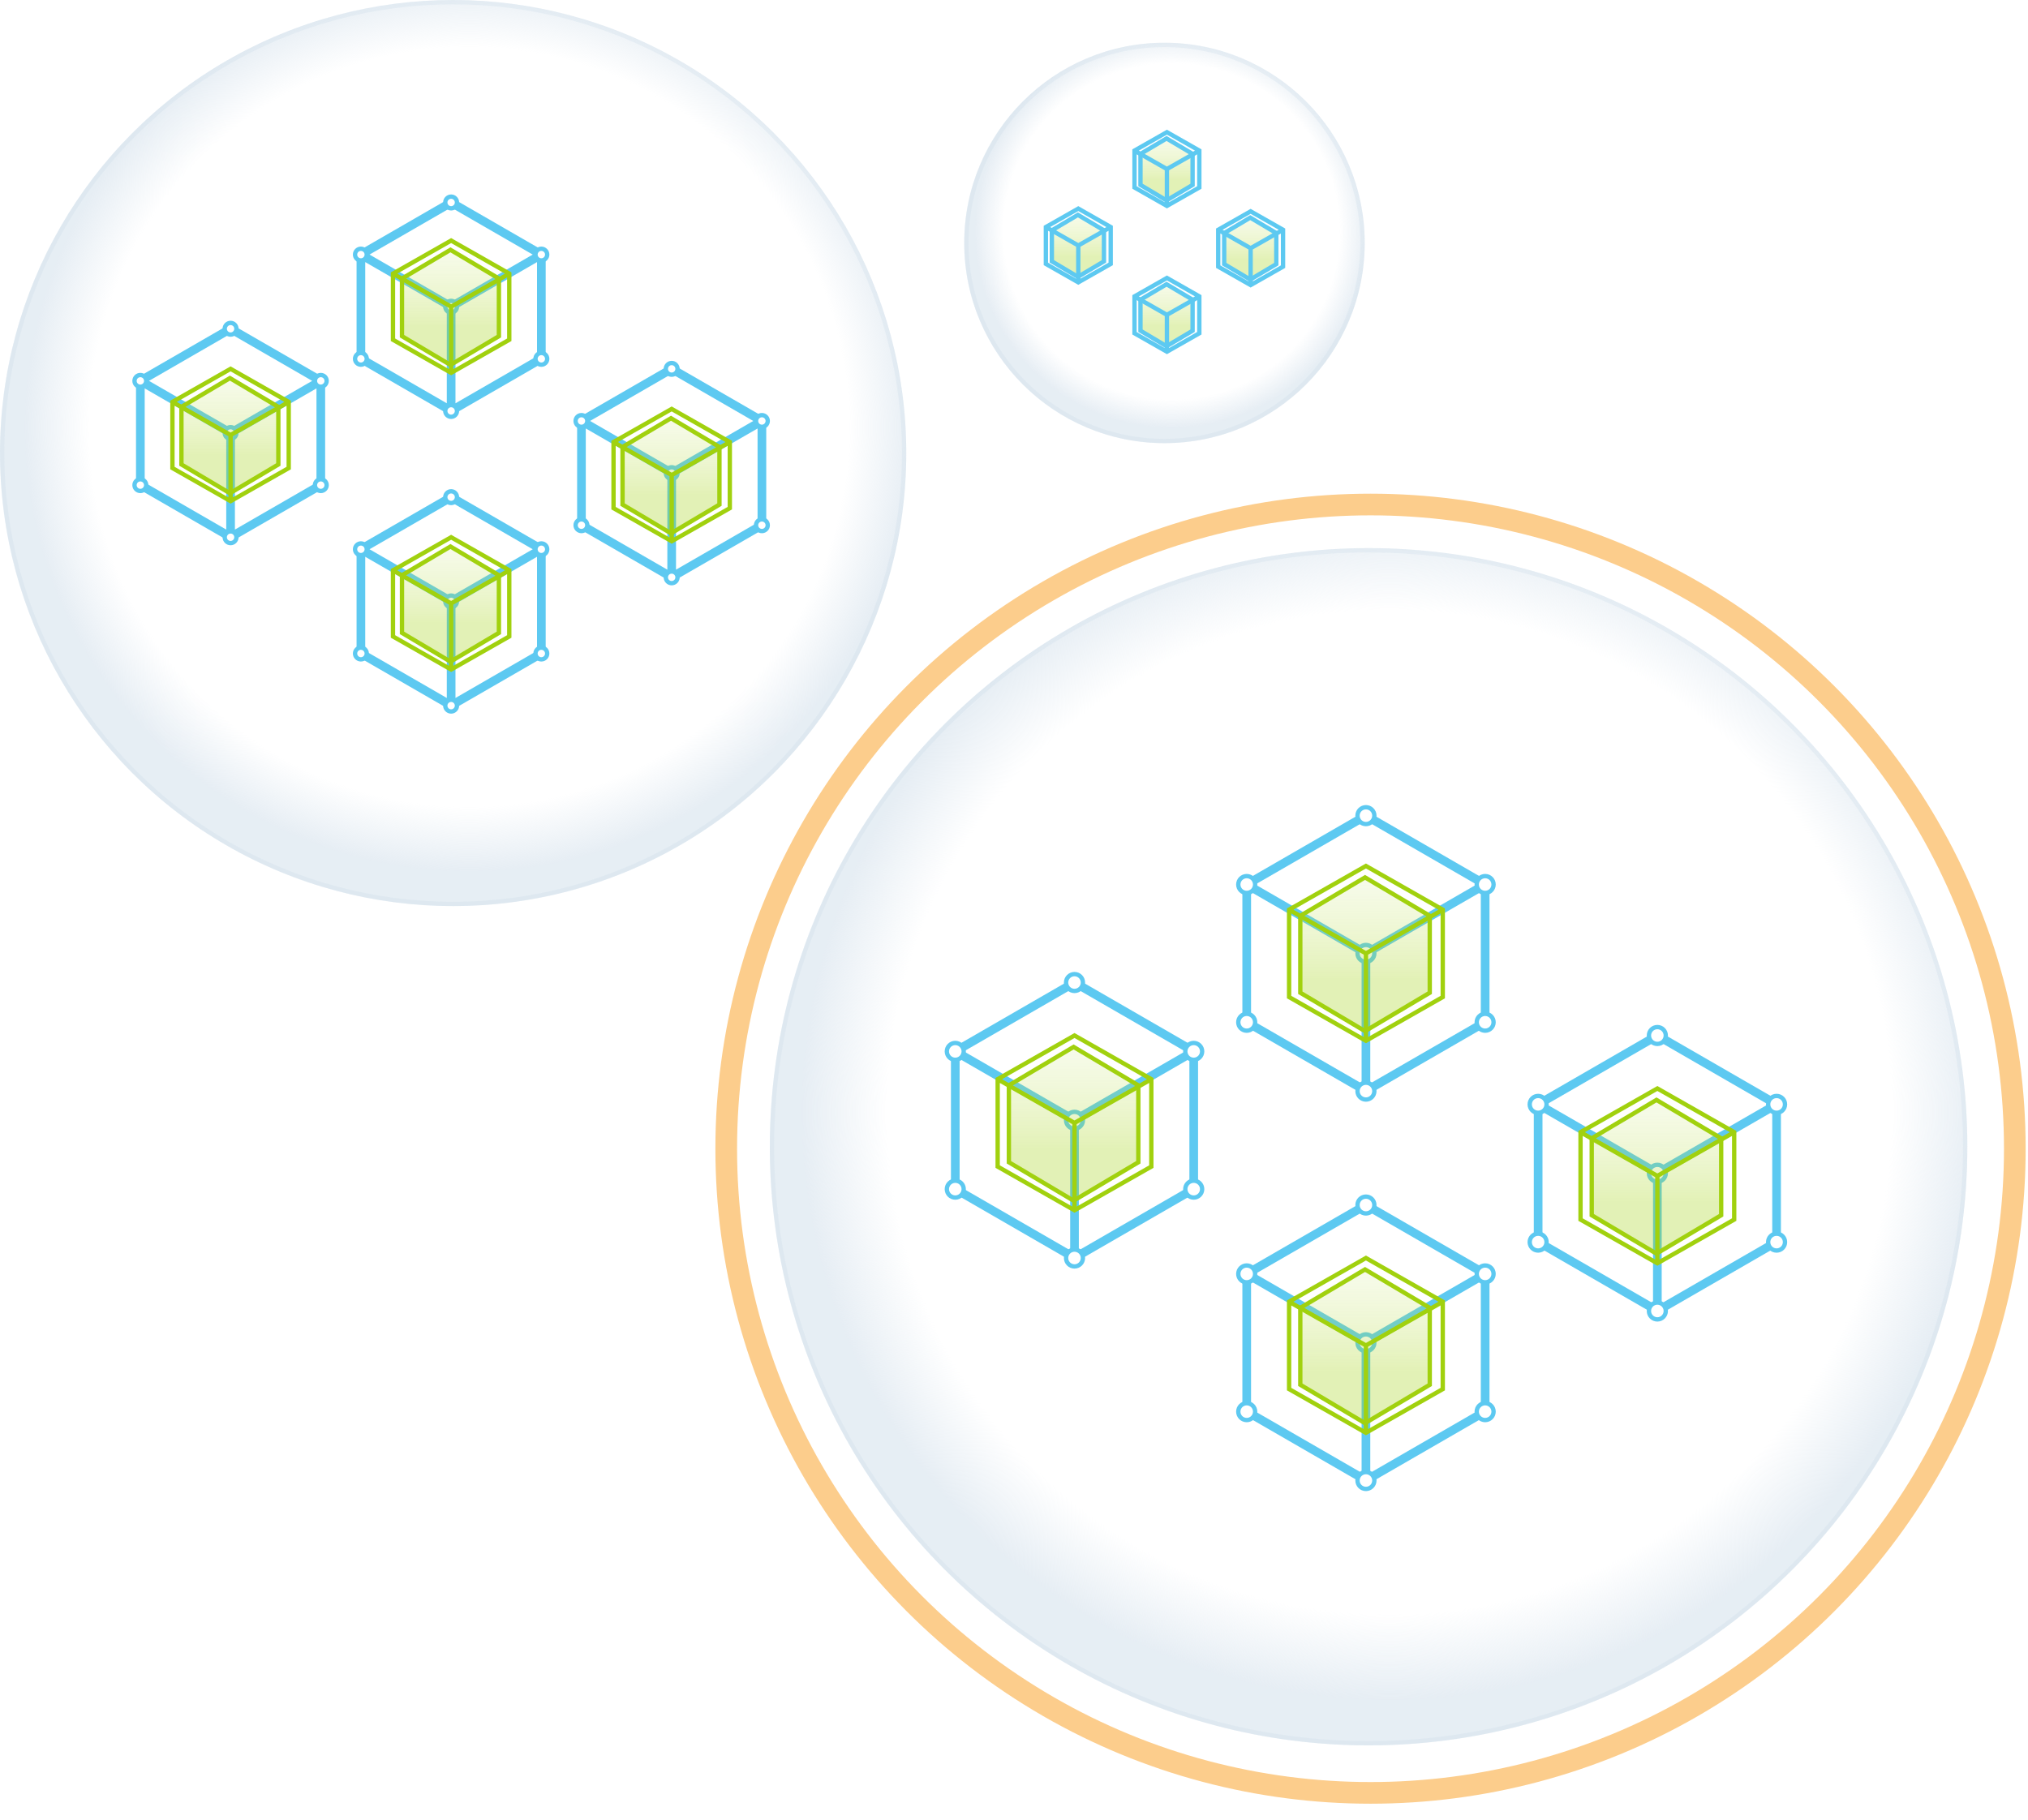 <svg width="468" height="420" viewBox="0 0 468 420" fill="none" xmlns="http://www.w3.org/2000/svg">
<path d="M342.729 204.145V235.912M342.727 204.156L315.216 220.041M315.216 220.041L315.216 251.809M315.216 220.041L287.704 204.156M287.702 235.912V204.145M287.704 204.145V235.912L315.216 251.797L342.727 235.912V204.145L315.216 188.26L287.704 204.145Z" stroke="#5DC9F1" stroke-width="2" stroke-linejoin="round"/>
<path d="M317.16 220.052C317.16 221.127 316.289 221.998 315.215 221.998C314.14 221.998 313.269 221.127 313.269 220.052C313.269 218.978 314.14 218.107 315.215 218.107C316.289 218.107 317.16 218.978 317.16 220.052Z" fill="white" stroke="#5DC9F1"/>
<path d="M317.16 188.26C317.16 189.335 316.289 190.206 315.215 190.206C314.14 190.206 313.269 189.335 313.269 188.26C313.269 187.186 314.14 186.315 315.215 186.315C316.289 186.315 317.16 187.186 317.16 188.26Z" fill="white" stroke="#5DC9F1"/>
<path d="M344.673 204.156C344.673 205.231 343.802 206.102 342.727 206.102C341.653 206.102 340.782 205.231 340.782 204.156C340.782 203.082 341.653 202.211 342.727 202.211C343.802 202.211 344.673 203.082 344.673 204.156Z" fill="white" stroke="#5DC9F1"/>
<path d="M344.673 235.949C344.673 237.023 343.802 237.894 342.727 237.894C341.653 237.894 340.782 237.023 340.782 235.949C340.782 234.874 341.653 234.003 342.727 234.003C343.802 234.003 344.673 234.874 344.673 235.949Z" fill="white" stroke="#5DC9F1"/>
<path d="M317.16 251.845C317.16 252.919 316.289 253.79 315.215 253.79C314.14 253.79 313.269 252.919 313.269 251.845C313.269 250.77 314.14 249.899 315.215 249.899C316.289 249.899 317.16 250.77 317.16 251.845Z" fill="white" stroke="#5DC9F1"/>
<circle cx="287.702" cy="235.949" r="1.946" fill="white" stroke="#5DC9F1"/>
<path d="M289.648 204.156C289.648 205.231 288.777 206.102 287.702 206.102C286.628 206.102 285.757 205.231 285.757 204.156C285.757 203.082 286.628 202.211 287.702 202.211C288.777 202.211 289.648 203.082 289.648 204.156Z" fill="white" stroke="#5DC9F1"/>
<path d="M275.476 242.662V274.429M275.474 242.674L247.963 258.558M247.963 258.558L247.963 290.326M247.963 258.558L220.451 242.674M220.449 274.429V242.662M220.451 242.662V274.429L247.963 290.314L275.474 274.429V242.662L247.963 226.778L220.451 242.662Z" stroke="#5DC9F1" stroke-width="2" stroke-linejoin="round"/>
<path d="M249.907 258.57C249.907 259.644 249.036 260.515 247.962 260.515C246.887 260.515 246.016 259.644 246.016 258.57C246.016 257.495 246.887 256.624 247.962 256.624C249.036 256.624 249.907 257.495 249.907 258.57Z" fill="white" stroke="#5DC9F1"/>
<path d="M249.907 226.778C249.907 227.852 249.036 228.723 247.962 228.723C246.887 228.723 246.016 227.852 246.016 226.778C246.016 225.703 246.887 224.832 247.962 224.832C249.036 224.832 249.907 225.703 249.907 226.778Z" fill="white" stroke="#5DC9F1"/>
<circle cx="275.474" cy="242.674" r="1.946" fill="white" stroke="#5DC9F1"/>
<circle cx="275.474" cy="274.466" r="1.946" fill="white" stroke="#5DC9F1"/>
<path d="M249.907 290.362C249.907 291.437 249.036 292.308 247.962 292.308C246.887 292.308 246.016 291.437 246.016 290.362C246.016 289.288 246.887 288.417 247.962 288.417C249.036 288.417 249.907 289.288 249.907 290.362Z" fill="white" stroke="#5DC9F1"/>
<path d="M222.395 274.466C222.395 275.541 221.524 276.412 220.449 276.412C219.375 276.412 218.504 275.541 218.504 274.466C218.504 273.392 219.375 272.52 220.449 272.52C221.524 272.52 222.395 273.392 222.395 274.466Z" fill="white" stroke="#5DC9F1"/>
<path d="M222.395 242.674C222.395 243.748 221.524 244.619 220.449 244.619C219.375 244.619 218.504 243.748 218.504 242.674C218.504 241.599 219.375 240.728 220.449 240.728C221.524 240.728 222.395 241.599 222.395 242.674Z" fill="white" stroke="#5DC9F1"/>
<path d="M409.981 254.89V286.657M409.98 254.902L382.469 270.786M382.469 270.786L382.468 302.554M382.469 270.786L354.956 254.902M354.955 286.657V254.89M354.956 254.89V286.657L382.468 302.542L409.98 286.657V254.89L382.469 239.005L354.956 254.89Z" stroke="#5DC9F1" stroke-width="2" stroke-linejoin="round"/>
<circle cx="382.467" cy="270.798" r="1.946" fill="white" stroke="#5DC9F1"/>
<path d="M384.413 239.005C384.413 240.08 383.542 240.951 382.467 240.951C381.393 240.951 380.522 240.08 380.522 239.005C380.522 237.931 381.393 237.06 382.467 237.06C383.542 237.06 384.413 237.931 384.413 239.005Z" fill="white" stroke="#5DC9F1"/>
<path d="M411.926 254.902C411.926 255.976 411.055 256.847 409.98 256.847C408.906 256.847 408.034 255.976 408.034 254.902C408.034 253.827 408.906 252.956 409.98 252.956C411.055 252.956 411.926 253.827 411.926 254.902Z" fill="white" stroke="#5DC9F1"/>
<circle cx="409.98" cy="286.694" r="1.946" fill="white" stroke="#5DC9F1"/>
<circle cx="382.467" cy="302.59" r="1.946" fill="white" stroke="#5DC9F1"/>
<path d="M356.901 286.694C356.901 287.768 356.029 288.639 354.955 288.639C353.88 288.639 353.009 287.768 353.009 286.694C353.009 285.619 353.88 284.748 354.955 284.748C356.029 284.748 356.901 285.619 356.901 286.694Z" fill="white" stroke="#5DC9F1"/>
<path d="M356.901 254.902C356.901 255.976 356.029 256.847 354.955 256.847C353.88 256.847 353.009 255.976 353.009 254.902C353.009 253.827 353.88 252.956 354.955 252.956C356.029 252.956 356.901 253.827 356.901 254.902Z" fill="white" stroke="#5DC9F1"/>
<path d="M342.729 294.019V325.786M342.727 294.031L315.216 309.915M315.216 309.915L315.216 341.683M315.216 309.915L287.704 294.031M287.702 325.786V294.019M287.704 294.019V325.786L315.216 341.671L342.727 325.786V294.019L315.216 278.134L287.704 294.019Z" stroke="#5DC9F1" stroke-width="2" stroke-linejoin="round"/>
<path d="M317.16 309.927C317.16 311.001 316.289 311.872 315.215 311.872C314.14 311.872 313.269 311.001 313.269 309.927C313.269 308.852 314.14 307.981 315.215 307.981C316.289 307.981 317.16 308.852 317.16 309.927Z" fill="white" stroke="#5DC9F1"/>
<path d="M317.16 278.134C317.16 279.209 316.289 280.08 315.215 280.08C314.14 280.08 313.269 279.209 313.269 278.134C313.269 277.06 314.14 276.189 315.215 276.189C316.289 276.189 317.16 277.06 317.16 278.134Z" fill="white" stroke="#5DC9F1"/>
<path d="M344.673 294.031C344.673 295.105 343.802 295.976 342.727 295.976C341.653 295.976 340.782 295.105 340.782 294.031C340.782 292.956 341.653 292.085 342.727 292.085C343.802 292.085 344.673 292.956 344.673 294.031Z" fill="white" stroke="#5DC9F1"/>
<path d="M344.673 325.823C344.673 326.897 343.802 327.768 342.727 327.768C341.653 327.768 340.782 326.897 340.782 325.823C340.782 324.748 341.653 323.877 342.727 323.877C343.802 323.877 344.673 324.748 344.673 325.823Z" fill="white" stroke="#5DC9F1"/>
<circle cx="315.215" cy="341.719" r="1.946" fill="white" stroke="#5DC9F1"/>
<path d="M289.648 325.823C289.648 326.897 288.777 327.768 287.702 327.768C286.628 327.768 285.757 326.897 285.757 325.823C285.757 324.748 286.628 323.877 287.702 323.877C288.777 323.877 289.648 324.748 289.648 325.823Z" fill="white" stroke="#5DC9F1"/>
<path d="M289.648 294.031C289.648 295.105 288.777 295.976 287.702 295.976C286.628 295.976 285.757 295.105 285.757 294.031C285.757 292.956 286.628 292.085 287.702 292.085C288.777 292.085 289.648 292.956 289.648 294.031Z" fill="white" stroke="#5DC9F1"/>
<g filter="url(#filter0_b_2429_2469)">
<circle cx="315.826" cy="264.684" r="138.174" fill="url(#paint0_radial_2429_2469)" fill-opacity="0.53"/>
<circle cx="315.826" cy="264.684" r="137.674" stroke="#D0DEEA" stroke-opacity="0.33"/>
</g>
<g filter="url(#filter1_b_2429_2469)">
<circle cx="316.275" cy="265.132" r="148.684" stroke="#F99201" stroke-opacity="0.45" stroke-width="5"/>
</g>
<path d="M315.006 238L300.07 229.135V211.382L315.007 202.517L329.942 211.382V229.135L315.006 238Z" fill="url(#paint1_linear_2429_2469)" fill-opacity="0.3" stroke="#A1D10E"/>
<path d="M332.945 209.97L315.215 220.056M315.215 220.056L315.215 240.228M315.215 220.056L297.484 209.97M297.484 209.963V230.134L315.215 240.22L332.945 230.134V209.963L315.215 199.877L297.484 209.963Z" stroke="#A1D10E"/>
<path d="M247.753 277.129L232.818 268.264V250.511L247.754 241.646L262.689 250.51V268.264L247.753 277.129Z" fill="url(#paint2_linear_2429_2469)" fill-opacity="0.3" stroke="#A1D10E"/>
<path d="M265.692 249.099L247.962 259.185M247.962 259.185L247.962 279.357M247.962 259.185L230.232 249.099M230.232 249.092V269.263L247.962 279.349L265.692 269.263V249.092L247.962 239.005L230.232 249.092Z" stroke="#A1D10E"/>
<path d="M315.006 328.485L300.07 319.62V301.867L315.007 293.002L329.942 301.867V319.62L315.006 328.485Z" fill="url(#paint3_linear_2429_2469)" fill-opacity="0.3" stroke="#A1D10E"/>
<path d="M332.945 300.456L315.215 310.542M315.215 310.542L315.215 330.714M315.215 310.542L297.484 300.456M297.484 300.448V320.62L315.215 330.706L332.945 320.62V300.448L315.215 290.362L297.484 300.448Z" stroke="#A1D10E"/>
<path d="M382.259 289.356L367.323 280.491V262.738L382.259 253.873L397.195 262.738V280.491L382.259 289.356Z" fill="url(#paint4_linear_2429_2469)" fill-opacity="0.3" stroke="#A1D10E"/>
<path d="M400.198 261.327L382.468 271.413M382.468 271.413L382.468 291.585M382.468 271.413L364.737 261.327M364.737 261.319V281.491L382.468 291.577L400.198 281.491V261.319L382.468 251.233L364.737 261.319Z" stroke="#A1D10E"/>
<path d="M124.928 58.753V82.794M124.927 58.762L104.107 70.783M104.107 70.783L104.107 94.825M104.107 70.783L83.286 58.762M83.285 82.794V58.753M83.286 58.753V82.794L104.107 94.816L124.927 82.794V58.753L104.107 46.732L83.286 58.753Z" stroke="#5DC9F1" stroke-width="2" stroke-linejoin="round"/>
<path d="M105.457 70.792C105.457 71.538 104.852 72.143 104.106 72.143C103.36 72.143 102.755 71.538 102.755 70.792C102.755 70.046 103.36 69.441 104.106 69.441C104.852 69.441 105.457 70.046 105.457 70.792Z" fill="white" stroke="#5DC9F1"/>
<path d="M105.457 46.732C105.457 47.478 104.852 48.083 104.106 48.083C103.36 48.083 102.755 47.478 102.755 46.732C102.755 45.986 103.36 45.381 104.106 45.381C104.852 45.381 105.457 45.986 105.457 46.732Z" fill="white" stroke="#5DC9F1"/>
<path d="M126.278 58.762C126.278 59.508 125.673 60.113 124.927 60.113C124.181 60.113 123.576 59.508 123.576 58.762C123.576 58.016 124.181 57.411 124.927 57.411C125.673 57.411 126.278 58.016 126.278 58.762Z" fill="white" stroke="#5DC9F1"/>
<path d="M126.278 82.822C126.278 83.568 125.673 84.173 124.927 84.173C124.181 84.173 123.576 83.568 123.576 82.822C123.576 82.076 124.181 81.471 124.927 81.471C125.673 81.471 126.278 82.076 126.278 82.822Z" fill="white" stroke="#5DC9F1"/>
<path d="M105.457 94.852C105.457 95.598 104.852 96.203 104.106 96.203C103.36 96.203 102.755 95.598 102.755 94.852C102.755 94.106 103.36 93.501 104.106 93.501C104.852 93.501 105.457 94.106 105.457 94.852Z" fill="white" stroke="#5DC9F1"/>
<path d="M84.635 82.822C84.635 83.568 84.031 84.173 83.285 84.173C82.539 84.173 81.934 83.568 81.934 82.822C81.934 82.076 82.539 81.471 83.285 81.471C84.031 81.471 84.635 82.076 84.635 82.822Z" fill="white" stroke="#5DC9F1"/>
<path d="M84.635 58.762C84.635 59.508 84.031 60.113 83.285 60.113C82.539 60.113 81.934 59.508 81.934 58.762C81.934 58.016 82.539 57.411 83.285 57.411C84.031 57.411 84.635 58.016 84.635 58.762Z" fill="white" stroke="#5DC9F1"/>
<path d="M74.032 87.903V111.944M74.031 87.912L53.211 99.933M53.211 99.933L53.21 123.975M53.211 99.933L32.39 87.912M32.389 111.944V87.903M32.39 87.903V111.944L53.21 123.965L74.031 111.944V87.903L53.211 75.882L32.39 87.903Z" stroke="#5DC9F1" stroke-width="2" stroke-linejoin="round"/>
<path d="M54.56 99.942C54.56 100.688 53.956 101.292 53.21 101.292C52.464 101.292 51.859 100.688 51.859 99.942C51.859 99.196 52.464 98.591 53.21 98.591C53.956 98.591 54.56 99.196 54.56 99.942Z" fill="white" stroke="#5DC9F1"/>
<path d="M54.56 75.882C54.56 76.628 53.956 77.232 53.21 77.232C52.464 77.232 51.859 76.628 51.859 75.882C51.859 75.136 52.464 74.531 53.21 74.531C53.956 74.531 54.56 75.136 54.56 75.882Z" fill="white" stroke="#5DC9F1"/>
<path d="M75.382 87.912C75.382 88.658 74.777 89.262 74.031 89.262C73.285 89.262 72.68 88.658 72.68 87.912C72.68 87.166 73.285 86.561 74.031 86.561C74.777 86.561 75.382 87.166 75.382 87.912Z" fill="white" stroke="#5DC9F1"/>
<circle cx="74.031" cy="111.972" r="1.351" fill="white" stroke="#5DC9F1"/>
<path d="M54.56 124.002C54.56 124.748 53.956 125.352 53.21 125.352C52.464 125.352 51.859 124.748 51.859 124.002C51.859 123.256 52.464 122.651 53.21 122.651C53.956 122.651 54.56 123.256 54.56 124.002Z" fill="white" stroke="#5DC9F1"/>
<path d="M33.739 111.972C33.739 112.718 33.135 113.322 32.389 113.322C31.642 113.322 31.038 112.718 31.038 111.972C31.038 111.226 31.642 110.621 32.389 110.621C33.135 110.621 33.739 111.226 33.739 111.972Z" fill="white" stroke="#5DC9F1"/>
<path d="M33.739 87.912C33.739 88.658 33.135 89.262 32.389 89.262C31.642 89.262 31.038 88.658 31.038 87.912C31.038 87.166 31.642 86.561 32.389 86.561C33.135 86.561 33.739 87.166 33.739 87.912Z" fill="white" stroke="#5DC9F1"/>
<path d="M175.824 97.156V121.198M175.823 97.165L155.003 109.186M155.003 109.186L155.003 133.228M155.003 109.186L134.182 97.165M134.181 121.198V97.156M134.182 97.156V121.198L155.003 133.219L175.823 121.198V97.156L155.003 85.135L134.182 97.156Z" stroke="#5DC9F1" stroke-width="2" stroke-linejoin="round"/>
<path d="M156.353 109.195C156.353 109.941 155.748 110.546 155.002 110.546C154.256 110.546 153.651 109.941 153.651 109.195C153.651 108.449 154.256 107.845 155.002 107.845C155.748 107.845 156.353 108.449 156.353 109.195Z" fill="white" stroke="#5DC9F1"/>
<path d="M156.353 85.135C156.353 85.881 155.748 86.486 155.002 86.486C154.256 86.486 153.651 85.881 153.651 85.135C153.651 84.389 154.256 83.785 155.002 83.785C155.748 83.785 156.353 84.389 156.353 85.135Z" fill="white" stroke="#5DC9F1"/>
<path d="M177.174 97.165C177.174 97.911 176.569 98.516 175.823 98.516C175.077 98.516 174.472 97.911 174.472 97.165C174.472 96.419 175.077 95.815 175.823 95.815C176.569 95.815 177.174 96.419 177.174 97.165Z" fill="white" stroke="#5DC9F1"/>
<path d="M177.174 121.225C177.174 121.971 176.569 122.576 175.823 122.576C175.077 122.576 174.472 121.971 174.472 121.225C174.472 120.479 175.077 119.875 175.823 119.875C176.569 119.875 177.174 120.479 177.174 121.225Z" fill="white" stroke="#5DC9F1"/>
<path d="M156.353 133.255C156.353 134.001 155.748 134.606 155.002 134.606C154.256 134.606 153.651 134.001 153.651 133.255C153.651 132.509 154.256 131.905 155.002 131.905C155.748 131.905 156.353 132.509 156.353 133.255Z" fill="white" stroke="#5DC9F1"/>
<path d="M135.532 121.225C135.532 121.971 134.927 122.576 134.181 122.576C133.435 122.576 132.83 121.971 132.83 121.225C132.83 120.479 133.435 119.875 134.181 119.875C134.927 119.875 135.532 120.479 135.532 121.225Z" fill="white" stroke="#5DC9F1"/>
<path d="M135.532 97.165C135.532 97.911 134.927 98.516 134.181 98.516C133.435 98.516 132.83 97.911 132.83 97.165C132.83 96.419 133.435 95.815 134.181 95.815C134.927 95.815 135.532 96.419 135.532 97.165Z" fill="white" stroke="#5DC9F1"/>
<path d="M124.928 126.769V150.81M124.927 126.778L104.107 138.799M104.107 138.799L104.107 162.841M104.107 138.799L83.286 126.778M83.285 150.81V126.769M83.286 126.769V150.81L104.107 162.831L124.927 150.81V126.769L104.107 114.748L83.286 126.769Z" stroke="#5DC9F1" stroke-width="2" stroke-linejoin="round"/>
<path d="M105.457 138.808C105.457 139.554 104.852 140.159 104.106 140.159C103.36 140.159 102.755 139.554 102.755 138.808C102.755 138.062 103.36 137.457 104.106 137.457C104.852 137.457 105.457 138.062 105.457 138.808Z" fill="white" stroke="#5DC9F1"/>
<path d="M105.457 114.748C105.457 115.494 104.852 116.099 104.106 116.099C103.36 116.099 102.755 115.494 102.755 114.748C102.755 114.002 103.36 113.397 104.106 113.397C104.852 113.397 105.457 114.002 105.457 114.748Z" fill="white" stroke="#5DC9F1"/>
<path d="M126.278 126.778C126.278 127.524 125.673 128.129 124.927 128.129C124.181 128.129 123.576 127.524 123.576 126.778C123.576 126.032 124.181 125.427 124.927 125.427C125.673 125.427 126.278 126.032 126.278 126.778Z" fill="white" stroke="#5DC9F1"/>
<path d="M126.278 150.838C126.278 151.584 125.673 152.189 124.927 152.189C124.181 152.189 123.576 151.584 123.576 150.838C123.576 150.092 124.181 149.487 124.927 149.487C125.673 149.487 126.278 150.092 126.278 150.838Z" fill="white" stroke="#5DC9F1"/>
<path d="M105.457 162.868C105.457 163.614 104.852 164.219 104.106 164.219C103.36 164.219 102.755 163.614 102.755 162.868C102.755 162.122 103.36 161.517 104.106 161.517C104.852 161.517 105.457 162.122 105.457 162.868Z" fill="white" stroke="#5DC9F1"/>
<path d="M84.635 150.838C84.635 151.584 84.031 152.189 83.285 152.189C82.539 152.189 81.934 151.584 81.934 150.838C81.934 150.092 82.539 149.487 83.285 149.487C84.031 149.487 84.635 150.092 84.635 150.838Z" fill="white" stroke="#5DC9F1"/>
<path d="M84.635 126.778C84.635 127.524 84.031 128.129 83.285 128.129C82.539 128.129 81.934 127.524 81.934 126.778C81.934 126.032 82.539 125.427 83.285 125.427C84.031 125.427 84.635 126.032 84.635 126.778Z" fill="white" stroke="#5DC9F1"/>
<g filter="url(#filter2_b_2429_2469)">
<circle cx="104.569" cy="104.569" r="104.569" fill="url(#paint5_radial_2429_2469)" fill-opacity="0.53"/>
<circle cx="104.569" cy="104.569" r="104.069" stroke="#D0DEEA" stroke-opacity="0.33"/>
</g>
<path d="M103.948 84.233L92.766 77.596V64.299L103.948 57.663L115.13 64.299V77.596L103.948 84.233Z" fill="url(#paint6_linear_2429_2469)" fill-opacity="0.3" stroke="#A1D10E"/>
<path d="M117.524 63.162L104.106 70.795M104.106 70.795L104.106 86.061M104.106 70.795L90.688 63.162M90.688 63.156V78.422L104.106 86.055L117.524 78.422V63.156L104.106 55.523L90.688 63.156Z" stroke="#A1D10E"/>
<path d="M53.052 113.845L41.87 107.208V93.912L53.052 87.275L64.233 93.912V107.208L53.052 113.845Z" fill="url(#paint7_linear_2429_2469)" fill-opacity="0.3" stroke="#A1D10E"/>
<path d="M66.628 92.774L53.21 100.407M53.21 100.407L53.21 115.673M53.21 100.407L39.792 92.774M39.792 92.769V108.034L53.21 115.667L66.628 108.034V92.769L53.21 85.135L39.792 92.769Z" stroke="#A1D10E"/>
<path d="M103.948 152.711L92.766 146.075V132.778L103.948 126.141L115.13 132.778V146.075L103.948 152.711Z" fill="url(#paint8_linear_2429_2469)" fill-opacity="0.3" stroke="#A1D10E"/>
<path d="M117.524 131.64L104.106 139.273M104.106 139.273L104.106 154.539M104.106 139.273L90.688 131.64M90.688 131.635V146.9L104.106 154.533L117.524 146.9V131.635L104.106 124.002L90.688 131.635Z" stroke="#A1D10E"/>
<path d="M154.844 123.099L143.663 116.462V103.165L154.844 96.529L166.026 103.165V116.462L154.844 123.099Z" fill="url(#paint9_linear_2429_2469)" fill-opacity="0.3" stroke="#A1D10E"/>
<path d="M168.42 102.028L155.002 109.661M155.002 109.661L155.002 124.927M155.002 109.661L141.584 102.028M141.584 102.022V117.288L155.002 124.921L168.42 117.288V102.022L155.002 94.389L141.584 102.022Z" stroke="#A1D10E"/>
<g filter="url(#filter3_b_2429_2469)">
<circle cx="268.721" cy="56.077" r="46.208" fill="url(#paint10_radial_2429_2469)" fill-opacity="0.53"/>
<circle cx="268.721" cy="56.077" r="45.708" stroke="#D0DEEA" stroke-opacity="0.33"/>
</g>
<path d="M269.199 46.255L263.187 42.686V35.525L269.2 31.956L275.212 35.525V42.686L269.199 46.255Z" fill="url(#paint11_linear_2429_2469)" fill-opacity="0.3" stroke="#5DC9F1"/>
<path d="M276.768 34.764L269.288 39.02M269.288 39.02L269.287 47.531M269.288 39.02L261.807 34.764M261.807 34.761V43.272L269.287 47.528L276.768 43.272V34.761L269.288 30.506L261.807 34.761Z" stroke="#5DC9F1"/>
<path d="M248.748 63.895L242.736 60.327V53.166L248.749 49.597L254.761 53.166V60.327L248.748 63.895Z" fill="url(#paint12_linear_2429_2469)" fill-opacity="0.3" stroke="#5DC9F1"/>
<path d="M256.317 52.406L248.837 56.661M248.837 56.661L248.836 65.172M248.837 56.661L241.356 52.406M241.356 52.403V60.913L248.836 65.169L256.317 60.913V52.403L248.837 48.147L241.356 52.403Z" stroke="#5DC9F1"/>
<path d="M269.199 79.904L263.187 76.335V69.174L269.2 65.605L275.212 69.174V76.335L269.199 79.904Z" fill="url(#paint13_linear_2429_2469)" fill-opacity="0.3" stroke="#5DC9F1"/>
<path d="M276.768 68.414L269.288 72.669M269.288 72.669L269.287 81.18M269.288 72.669L261.807 68.414M261.807 68.41V76.921L269.287 81.177L276.768 76.921V68.41L269.288 64.155L261.807 68.41Z" stroke="#5DC9F1"/>
<path d="M288.518 64.527L282.506 60.958V53.797L288.518 50.228L294.531 53.797V60.958L288.518 64.527Z" fill="url(#paint14_linear_2429_2469)" fill-opacity="0.3" stroke="#5DC9F1"/>
<path d="M296.087 53.037L288.607 57.292M288.607 57.292L288.606 65.803M288.607 57.292L281.126 53.037M281.126 53.034V61.544L288.606 65.8L296.087 61.544V53.034L288.607 48.778L281.126 53.034Z" stroke="#5DC9F1"/>
<defs>
<filter id="filter0_b_2429_2469" x="137.652" y="86.51" width="356.348" height="356.348" filterUnits="userSpaceOnUse" color-interpolation-filters="sRGB">
<feFlood flood-opacity="0" result="BackgroundImageFix"/>
<feGaussianBlur in="BackgroundImageFix" stdDeviation="20"/>
<feComposite in2="SourceAlpha" operator="in" result="effect1_backgroundBlur_2429_2469"/>
<feBlend mode="normal" in="SourceGraphic" in2="effect1_backgroundBlur_2429_2469" result="shape"/>
</filter>
<filter id="filter1_b_2429_2469" x="125.091" y="73.949" width="382.368" height="382.368" filterUnits="userSpaceOnUse" color-interpolation-filters="sRGB">
<feFlood flood-opacity="0" result="BackgroundImageFix"/>
<feGaussianBlur in="BackgroundImageFix" stdDeviation="20"/>
<feComposite in2="SourceAlpha" operator="in" result="effect1_backgroundBlur_2429_2469"/>
<feBlend mode="normal" in="SourceGraphic" in2="effect1_backgroundBlur_2429_2469" result="shape"/>
</filter>
<filter id="filter2_b_2429_2469" x="-40" y="-40" width="289.137" height="289.137" filterUnits="userSpaceOnUse" color-interpolation-filters="sRGB">
<feFlood flood-opacity="0" result="BackgroundImageFix"/>
<feGaussianBlur in="BackgroundImageFix" stdDeviation="20"/>
<feComposite in2="SourceAlpha" operator="in" result="effect1_backgroundBlur_2429_2469"/>
<feBlend mode="normal" in="SourceGraphic" in2="effect1_backgroundBlur_2429_2469" result="shape"/>
</filter>
<filter id="filter3_b_2429_2469" x="182.514" y="-30.13" width="172.415" height="172.415" filterUnits="userSpaceOnUse" color-interpolation-filters="sRGB">
<feFlood flood-opacity="0" result="BackgroundImageFix"/>
<feGaussianBlur in="BackgroundImageFix" stdDeviation="20"/>
<feComposite in2="SourceAlpha" operator="in" result="effect1_backgroundBlur_2429_2469"/>
<feBlend mode="normal" in="SourceGraphic" in2="effect1_backgroundBlur_2429_2469" result="shape"/>
</filter>
<radialGradient id="paint0_radial_2429_2469" cx="0" cy="0" r="1" gradientUnits="userSpaceOnUse" gradientTransform="translate(320.717 256.736) rotate(-122.471) scale(135.516)">
<stop offset="0.854" stop-color="#D0DEEA" stop-opacity="0"/>
<stop offset="1" stop-color="#D0DEEA"/>
</radialGradient>
<linearGradient id="paint1_linear_2429_2469" x1="315.006" y1="225.817" x2="315.006" y2="175.995" gradientUnits="userSpaceOnUse">
<stop stop-color="#A1D10E"/>
<stop offset="1" stop-color="white" stop-opacity="0"/>
</linearGradient>
<linearGradient id="paint2_linear_2429_2469" x1="247.753" y1="264.946" x2="247.753" y2="215.124" gradientUnits="userSpaceOnUse">
<stop stop-color="#A1D10E"/>
<stop offset="1" stop-color="white" stop-opacity="0"/>
</linearGradient>
<linearGradient id="paint3_linear_2429_2469" x1="315.006" y1="316.303" x2="315.006" y2="266.481" gradientUnits="userSpaceOnUse">
<stop stop-color="#A1D10E"/>
<stop offset="1" stop-color="white" stop-opacity="0"/>
</linearGradient>
<linearGradient id="paint4_linear_2429_2469" x1="382.259" y1="277.174" x2="382.259" y2="227.352" gradientUnits="userSpaceOnUse">
<stop stop-color="#A1D10E"/>
<stop offset="1" stop-color="white" stop-opacity="0"/>
</linearGradient>
<radialGradient id="paint5_radial_2429_2469" cx="0" cy="0" r="1" gradientUnits="userSpaceOnUse" gradientTransform="translate(108.27 98.553) rotate(-122.471) scale(102.557)">
<stop offset="0.854" stop-color="#D0DEEA" stop-opacity="0"/>
<stop offset="1" stop-color="#D0DEEA"/>
</radialGradient>
<linearGradient id="paint6_linear_2429_2469" x1="103.948" y1="75.154" x2="103.948" y2="37.45" gradientUnits="userSpaceOnUse">
<stop stop-color="#A1D10E"/>
<stop offset="1" stop-color="white" stop-opacity="0"/>
</linearGradient>
<linearGradient id="paint7_linear_2429_2469" x1="53.052" y1="104.767" x2="53.052" y2="67.062" gradientUnits="userSpaceOnUse">
<stop stop-color="#A1D10E"/>
<stop offset="1" stop-color="white" stop-opacity="0"/>
</linearGradient>
<linearGradient id="paint8_linear_2429_2469" x1="103.948" y1="143.633" x2="103.948" y2="105.928" gradientUnits="userSpaceOnUse">
<stop stop-color="#A1D10E"/>
<stop offset="1" stop-color="white" stop-opacity="0"/>
</linearGradient>
<linearGradient id="paint9_linear_2429_2469" x1="154.844" y1="114.021" x2="154.844" y2="76.316" gradientUnits="userSpaceOnUse">
<stop stop-color="#A1D10E"/>
<stop offset="1" stop-color="white" stop-opacity="0"/>
</linearGradient>
<radialGradient id="paint10_radial_2429_2469" cx="0" cy="0" r="1" gradientUnits="userSpaceOnUse" gradientTransform="translate(270.357 53.419) rotate(-122.471) scale(45.319)">
<stop offset="0.854" stop-color="#D0DEEA" stop-opacity="0"/>
<stop offset="1" stop-color="#D0DEEA"/>
</radialGradient>
<linearGradient id="paint11_linear_2429_2469" x1="269.199" y1="41.45" x2="269.199" y2="20.43" gradientUnits="userSpaceOnUse">
<stop stop-color="#A1D10E"/>
<stop offset="1" stop-color="white" stop-opacity="0"/>
</linearGradient>
<linearGradient id="paint12_linear_2429_2469" x1="248.748" y1="59.092" x2="248.748" y2="38.071" gradientUnits="userSpaceOnUse">
<stop stop-color="#A1D10E"/>
<stop offset="1" stop-color="white" stop-opacity="0"/>
</linearGradient>
<linearGradient id="paint13_linear_2429_2469" x1="269.199" y1="75.1" x2="269.199" y2="54.079" gradientUnits="userSpaceOnUse">
<stop stop-color="#A1D10E"/>
<stop offset="1" stop-color="white" stop-opacity="0"/>
</linearGradient>
<linearGradient id="paint14_linear_2429_2469" x1="288.518" y1="59.723" x2="288.518" y2="38.702" gradientUnits="userSpaceOnUse">
<stop stop-color="#A1D10E"/>
<stop offset="1" stop-color="white" stop-opacity="0"/>
</linearGradient>
</defs>
</svg>
